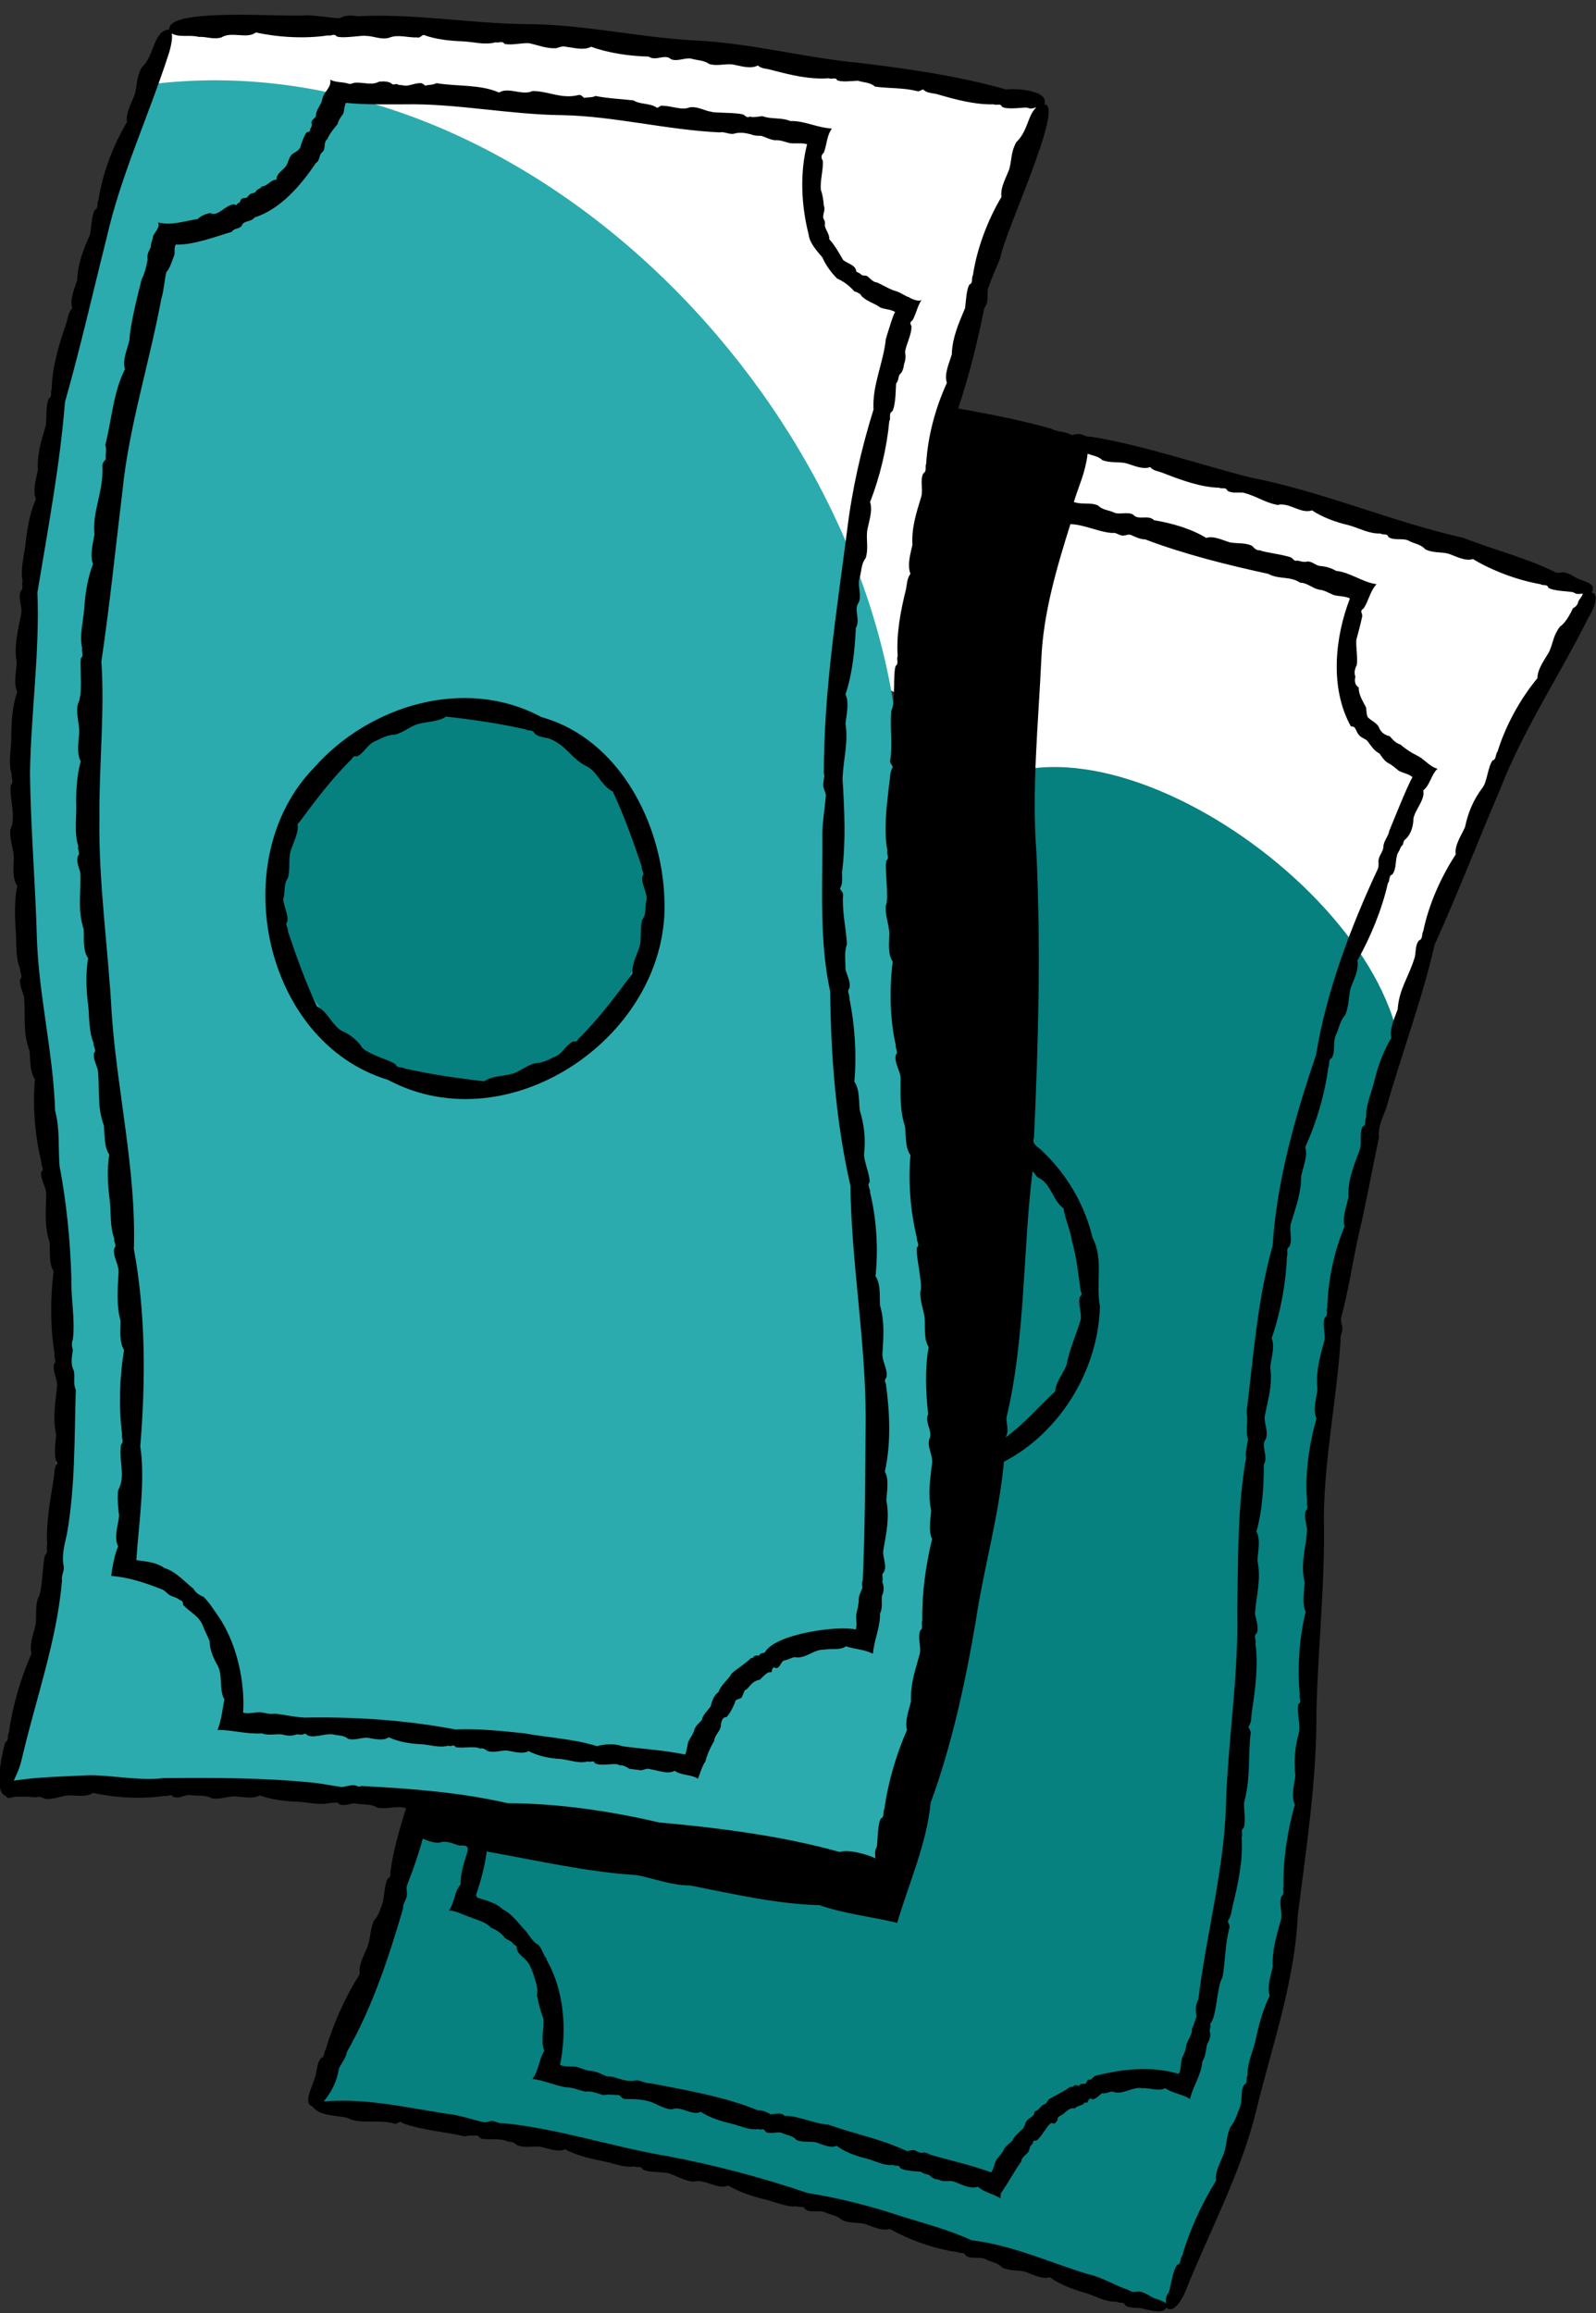 <?xml version="1.0" encoding="utf-8"?>
<!-- Generator: Adobe Illustrator 27.0.0, SVG Export Plug-In . SVG Version: 6.00 Build 0)  -->
<svg version="1.1" id="Layer_2_00000174565337698135002280000006829484218476170388_"
	 xmlns="http://www.w3.org/2000/svg" xmlns:xlink="http://www.w3.org/1999/xlink" x="0px" y="0px" viewBox="0 0 324.3 470"
	 style="enable-background:new 0 0 324.3 470;" xml:space="preserve">
<rect x="0" y="0" width="324.3" height="470" fill="#333333" stroke="none"/>
<style type="text/css">
	.st0{fill:#FFFFFF;}
	.st1{fill:#078080;}
	.st2{fill:#2BABAD;}
</style>
<g id="Layer_4">
	<g>
		<g>
			<polygon class="st0" points="208.3,88.5 233.6,93.1 278.7,106 317.6,118.4 322.1,119.4 323.1,121.5 313.8,137.9 304.2,156.2 
				290.6,189.7 279.1,227.5 274,252.8 270.8,269 267.6,299.2 265.5,340.9 264.9,365 260.8,399.8 250.7,439 240.2,462.7 237.6,468.4 
				235.1,468.7 207.4,459 188.2,453.9 163.3,446.3 135.4,439.9 117.2,435.5 99.4,432.4 90.9,369.8 179.8,384 191.4,337.9 202.8,262 
							"/>
			<path class="st1" d="M284.3,211.8c-6.8-36.5-75.8-78.8-94.7-41.4c6.8,62.2,11,156.1-7.9,216.3c-5.2,0-95.2-17.2-98.2-12.4
				c-4.1,13.6-13.8,40.9-20,53.6c53.3,3.1,123.4,26.8,174.1,40.5C280.2,390.6,255.1,293.5,284.3,211.8L284.3,211.8z"/>
		</g>
		<g>
			<polygon class="st0" points="183.6,141.5 186.7,116.1 194.1,78.2 202,47.1 211.6,24 210.6,20.1 194.4,18.1 163.1,12.8 123.7,8.5 
				95.9,6.3 61.4,4.5 37.3,4.9 33,7 27.6,24.3 67.9,87.4 			"/>
			<path class="st2" d="M191.1,288.6c-0.5-42.8-12.3-91.6-8.3-134.3c-4.5-71.7-76.4-147-152.8-137.1C15.4,57,6,101.8,4.5,144.2
				C4.6,213,23,296.5,0.6,363.8c55.2-1.3,124.1,4.2,177.9,15.2C185.8,350.8,192.8,318,191.1,288.6z"/>
			<ellipse class="st1" cx="94.6" cy="182.3" rx="36.9" ry="37.6"/>
		</g>
		<g>
			<path d="M131.9,423.6C131.9,423.6,131.9,423.6,131.9,423.6L131.9,423.6z"/>
			<path d="M323.4,120.4c1.3-2-2.1-2.3-3.3-3.1c0,0-1.5-1-2.5-1c-0.5,0-1,0.2-1.5,0c-6-3-12.4-4.5-18.7-7
				c-14.7-3.3-28.5-9.4-43.4-12.3c-10.6-2.7-21.5-6.5-32.5-8.3v0c-0.9,0.2-1.6-0.7-2.6-0.5c-0.5,0-1,0.3-1.4,0.1
				c-1.2-0.7-2.7-0.5-3.9-1.2c-6.1-1.7-12.6-3-18.9-4.1C197,76,198.5,70,200,62.6c0.9-1.1,0.6-2.5,0.7-3.8c0.8-2.3,1.7-4.3,2.6-6.5
				c0.5-4.3,13.2-31.2,8.9-31.1c1.1-3-6.5-3.3-7.7-3c-9.5-2.7-19.7-4.2-29.7-5.4v0c-11-1-22.5-4.1-33.9-4.6v0
				c-11.1-0.6-22.6-3.3-34-3.3l0,0v0C95.8,4.8,84.1,2.7,72.7,3.3c0,0-1.7-0.3-2.7,0c-0.5,0.1-0.9,0.5-1.4,0.4
				c-2.1-0.2-4-0.5-6.1-0.6C58.4,3.6,33.9,1.4,34.4,6c-3.3,0.2-3,5.4-5.6,7.7c-1.1,2-0.9,3.5-1.4,5.4c-0.6,1.7-1.9,3.8-1.6,5.7
				c-2.8,4.7-5,10.5-5.8,15.9c-0.4,0.7,0.1,1.6-0.7,1.9c-0.7,1.1-0.7,3.4-1,5c-1.3,3-2.5,5.9-2.6,9.2c-0.5,1.8-1.6,4-1,5.8
				c-0.8,0.8-0.9,1.9-1.2,3c-1.5,4.3-2.9,8.9-3,13.4c-0.3,0.7,0.2,1.5-0.6,2c-0.6,1.2-0.4,3.8-0.6,5.5c-0.9,3-1.8,5.8-1.6,9
				c-0.4,1.8-1.1,4.2-0.4,5.9c-1.2,2.7-1.8,6-2.1,9c-0.3,2.6-1.1,5.2-0.6,7.7c-0.3,0.7,0.3,1.5-0.4,2c-0.6,1.5,0.4,3.2,0.1,4.7l0,0
				c-0.7,3.4-1.5,6.6-0.9,9.9c-0.1,1.8-0.7,4.2,0.1,5.9c-1,2.8-1.2,6.1-1.2,9.1c0,2.6-0.7,5.3,0.1,7.7c-0.2,0.8,0.5,1.5-0.2,2.1
				c-0.4,2.5,1.2,6.4-0.1,9.1c-0.2,1.9,0.6,3.7,0.7,5.5c0,1.8-0.4,4.3,0.7,5.9c-0.6,2.9-0.5,6.2-0.3,9.2c0.2,2.6-0.1,5.3,0.9,7.7
				c-0.1,0.8,0.6,1.4,0,2.1c-0.2,1.2,0.5,2.4,0.8,3.6c0.3,4.1-0.3,7.2,1.1,10.9c0.2,1.8,0,4.3,1.1,5.8c-0.5,5.4,0,11.5,1.3,16.8
				c-0.1,0.8,0.7,1.4,0,2c-0.3,1.5,1,3,1,4.6l0,0c-0.1,3.4-0.4,6.6,0.7,9.8c0.1,1.8-0.2,4.3,0.8,5.8c-0.7,5.4-0.7,11.5,0.2,16.8
				c-0.2,0.8,0.5,1.5-0.1,2c-0.4,1.5,0.7,3.1,0.6,4.6l0,0c-0.4,3.7-0.9,6.3-0.2,9.8c-0.1,1.8-0.6,4.2,0.2,5.8
				c-0.6,0.9-0.5,2-0.7,3.2c-0.7,4.4-1.6,9.1-1.3,13.4c-0.3,0.7,0.3,1.5-0.4,2c-0.6,1.4-0.5,7.5-1.5,8.9c-0.6,1.8-0.2,3.7-0.5,5.4
				c-0.4,1.8-1.3,4-0.8,5.8c-2.2,5-3.9,10.8-4.6,16.1c-0.4,0.7,0.1,1.5-0.7,1.9c-0.8,2.4-2.4,10.4,0.1,10.9c0.4,1,1.6-0.1,2.5,0.2
				c1.7-0.1,2.3,0,3.7,0.1c0.7-0.3,1.2,0.1,1.8,0.3c1.7,0.2,3.1-0.6,4.7-0.7c1.6,0,3.7,0.4,5-0.5c4.6,1,9.9,1.3,14.5,0.6
				c0.7,0.2,1.3-0.5,1.8,0.2c1,0.4,2-0.2,3.1-0.4c1.9,0.3,3.3-0.1,4.7,0.7c1.6,0.3,3.2-0.4,4.7-0.4c1.6,0.1,3.7,0.6,5.1-0.2
				c2.4,0.9,5.2,1.2,7.8,1.3c2.2,0.1,4.5,0.8,6.6,0.2c0.7,0.2,1.3-0.4,1.7,0.3c0.9,0.4,2,0,3-0.2c2,0.4,3.3,0,4.8,0.9
				c2,0.4,3.9-0.5,5.8,0.1c-1.3,4.3-2.7,8.8-3.2,13.3c0.1,0.5-0.1,0.8-0.5,1c-0.6,1-0.7,3.2-1,4.8c-0.5,1.3-0.8,2.7-1.8,3.7
				c-0.8,1.7-0.7,3.6-1.3,5.3c-0.7,1.7-1.9,3.8-1.6,5.6c-2.9,4.6-5.4,10.1-6.9,15.3c-0.5,0.6-0.1,1.5-1,1.8c-1,1.2-0.7,3.1-1.4,4.4
				c-0.1,1-2.4,4.8-0.3,5.4c1.2,1.9,4.7,1.8,7,2.3c2.9,1.5,6.4,0.2,9.6,1.2c0.7,0.2,1.2-0.8,1.7-0.1c4.1,1.5,8.5,1.7,12.7,2.7
				c0.8-0.3,1.7-0.1,2.5-0.2c0.3,0.2,0.6,0.7,1.1,0.7h0c1,0.2,3.8-0.2,5.3,0.6c0.7-0.1,1.2,0.3,1.7,0.7c1.6,0.6,3.2,0.1,4.7,0.3
				c1.5,0.3,3.6,1.2,5,0.5c2.2,1.2,5,1.9,7.6,2.4c2.2,0.4,4.3,1.4,6.5,1.1c0.6,0.3,1.4-0.2,1.7,0.6c0.9,0.6,3.3,0.5,4.9,0.7
				c1.9,0.5,3.4,1.6,5.4,1.8c2.3-0.7,4.8,1.7,7.1,0.8c2.2,1.3,4.9,2.2,7.4,2.8c2.2,0.5,4.3,1.6,6.5,1.4c0.6,0.3,1.4-0.2,1.7,0.6
				c1.1,0.8,2.8,0.1,4,0.6l0,0c1.2,0.6,2.5,0.6,3.5,1.6c1.5,0.7,3.2,0.4,4.7,0.8c1.5,0.5,3.4,1.5,5,1c4.1,2.3,9.2,4.1,13.8,4.7
				c0.6,0.4,1.4-0.1,1.6,0.7c1.1,0.8,2.8,0.2,4,0.7l0,0c1.2,0.7,2.5,0.7,3.4,1.7c1.5,0.8,3.2,0.5,4.7,0.9c1.5,0.5,3.4,1.6,5,1.1
				c2.1,1.5,4.7,2.5,7.3,3.2c2.1,0.7,4.2,1.9,6.4,1.8c0.6,0.4,1.4-0.1,1.6,0.7c1.1,0.8,2.8,0.3,4,0.8c0.8,0.1,3.7,1.1,4.4-0.3
				c1.9,1.6,3.9-3.4,3.9-3.4c4.8-12,11.3-24,14.4-36.8c3.1-12.8,7.8-26,8.4-39.5c1.7-13.5,3.9-27.7,3.8-41.6
				c0.3-12.8,1.8-26.3,1.5-39.3c0.1-11.8,2.6-24,3.4-35.9c-0.2-1.1,0.6-1.9,0.3-3c-0.1-0.5-0.3-1.1-0.2-1.6
				c1.5-5.5,2.3-11.1,3.5-16.6c1.6-6.7,2.8-13.5,4.2-20.1c-0.3-2,0.9-4.4,1.5-6c3.1-11,7.3-22.1,9.8-33.1
				c4.7-10.4,8.9-21.3,13.4-31.8c4.6-11.9,12.1-23.1,17.9-34.8C322.8,125.6,325.6,120.8,323.4,120.4z M204.5,288.1
				c3.9-16.4,3.3-33.6,5.3-50.1c0.5,0.4,0.7,1,1.2,1.3c2.6,1.2,2.9,4.7,5.1,6.2c0.3,2.2,1.4,4.4,1.7,6.6c1,3.4,1.3,6.9,1.8,10.3
				c0.3,0.4,0.2,0.8-0.2,1.1c-0.4,1.5,0.4,3.1,0.2,4.6l0,0c-1.1,3.7-2.2,5.7-2.9,9.3c-0.7,1.7-2.2,3.5-2.3,5.3
				c-3.3,3.1-6.4,6.7-10.1,9.4C205.1,290.8,204.5,289.5,204.5,288.1z M198.3,329.2c1.6-10.6,4.7-21.3,5.7-32.2
				c11.4-5.9,19.2-18.7,19.5-31.6c-0.9-4.5,0.8-9.6-1.5-13.9c-1.6-6.8-5.3-13-10.3-17.7c-0.8-0.8-2.1-1.3-1.6-2.6
				c0.9-19.4,1.4-38.4,0.5-57.9c-1-12.9,0.4-26.4,1-39.5c0.4-9.2,3.1-18.4,5.9-27.3c2.9,0.1,5.7,1.6,8.5,1.8v0
				c0.9-0.2,1.5,0.7,2.4,0.5c0.4,0,0.9-0.3,1.4-0.1c0.9,0.4,1.9,0.9,2.9,0.9c7.9,3,16.7,5.2,25,7c2.2,1.2,4.4,0.4,6.5,1.8
				c1.4,0,2.4,1.1,3.8,1.4c1.1,0.1,2,0.7,3,1.1c1.1,0.3,2.3,0.2,3.3,0.7c-3.1,8-4.1,18.3,0.2,26c1.1-0.1,1,1.1,1.6,1.7
				c0.5,0.7,1.6,0.8,2,1.6c0.6,0.8,1.2,1.7,2.2,2.2c0.5,0.7,1,1.5,1.7,1.9c0.8,0.4,1.5,1,2.2,1.6c0.9,0.5,2,0.6,2.8,1.3
				c-1.2,2.2-3.5,8-4.7,10.9c-0.2,1.2-1.2,2.1-1.2,3.3c-0.1,1.1-1,1.8-1,2.9c0,0.5,0.1,1.1-0.2,1.7c-5.5,11.8-10.4,24.8-12.5,37.7
				c-4.2,12.3-8,25.7-8.8,38.7c-3.1,10.9-3.9,22.4-5.3,33.8c0.4,1.9-0.3,3.7,0.3,5.6c-0.2,1.2-0.6,2.5-0.4,3.7
				c-1.8,10.1-1.6,20.9-1.8,31.2c0.3,12.9-1.9,26.3-2.3,39.4c-0.3,12.7-4.1,26.8-5.6,39.5c-0.7,1.1-0.5,2.3-0.4,3.5
				c-0.3,0.8-0.5,1.6-0.9,2.4c0.1,1.3-0.9,2.2-1.2,3.5c0,1-0.6,1.8-0.9,2.7c-0.2,1-0.1,2.1-0.6,3c-5.6-1.7-11.5-1-17,0.4
				c-0.2,0.1-0.4,0.4-0.6,0.5c-0.2,0.5-0.7,0-1,0.5c-0.1,0.2-0.2,0.6-0.4,0.6c-0.5,0-1-0.1-1.2,0.4c-0.4,0-0.9-0.3-1.2,0.1
				c-0.2,0.2-0.3,0.2-0.6,0.1c-1.2,0.9-2.8,1.6-4.3,2.5c-0.4,0.3-0.5,1-1.1,1.1c-0.7,0.3-1,1.2-1.8,1.4c-0.1,0.1-0.2,0.5-0.2,0.6
				c-0.4,0.7-1.4,0.9-1.7,1.7c-0.2,0.6-0.4,1.3-1,1.6c-0.6,0.7-1.4,1.2-1.7,2.1c-0.6,0.5-1.3,1-1.7,1.7c-0.3,0.8-1,1.4-1.5,2.1
				c-0.5,0.8-0.5,1.8-1.1,2.6c-4.1-1.5-8.3-2.4-12.4-3.6c-0.5-0.3-1-0.5-1.6-0.4c-0.8,0.2-1.3-0.7-2.1-0.5c-0.4,0-0.9,0.3-1.2,0.1
				c-5.1-2.4-10.5-3.4-15.8-5.3c-3-0.2-6-1.8-8.9-1.8c-0.8-0.8-1.9-0.3-2.8-0.3c-0.8-0.4-1.7-0.9-2.6-0.8
				c-6.8-2.8-14.6-4.1-21.8-5.5v0c-1,0.1-1.9-0.6-2.9-0.6c-1.3,0.3-2.5,0-3.8-0.4c-0.7-0.3-1.4-0.4-2.2-0.4c-1-0.4-2-1-3.1-1.1
				c-1,0-1.9-0.5-2.9-0.8c-1.2-0.2-2.4,0-3.5-0.4c1.4-7.1,0.9-15.1-2.8-21.5l0.1-0.1c-0.8-0.8-0.9-2.1-1.8-2.9
				c-1.2-0.6-1.7-1.9-2.6-2.9c-1.4-1.4-2.6-3.3-4.5-4.2c-1.5-1.5-3.5-1.8-5.4-2.5c0,0,0.1-0.1,0.1-0.2c-0.1-0.1-0.1-0.1-0.2-0.2
				c1-2.9,1.8-5.9,2.2-8.9c10.1,1.8,20.5,4.2,30.5,4.8c3.6,0.7,7,2.1,10.8,2.1c8.7,1.7,17.6,3.8,26.3,4c5.2,1.8,10.4,2.3,15.8,3.6
				c2.4-8.1,6-16.1,6.8-24.4C193.4,354.6,196.2,341.7,198.3,329.2z M187.2,437.8C187.2,437.9,187.2,437.9,187.2,437.8
				C187.2,437.9,187.2,437.8,187.2,437.8z M187.1,437.9C187.1,437.9,187.1,437.9,187.1,437.9L187.1,437.9z M186.3,440.7L186.3,440.7
				L186.3,440.7C186.3,440.7,186.3,440.7,186.3,440.7L186.3,440.7L186.3,440.7z M174.4,378.4L174.4,378.4L174.4,378.4L174.4,378.4z
				 M73.5,362.9c-0.2,0-0.5,0.2-0.7,0.1c-1.1-0.6-2.2,0-3.4,0.1c-2.1-0.3-4-0.7-6-0.9c-10-1-20.4-1-30.3-0.9
				c-4.3,0.6-10.5-0.6-14.9-0.6c-5.6,0.3-9.8,0.3-15.4,1.1c1.1-2.3,1.3-3,1.8-5.1c2.7-11.5,7-23.5,8-35.6h0
				c-0.2-1.1,0.6-1.9,0.3-3.1c-0.4-2,0.3-4.5,0.7-6.3c1.7-9.7,1.5-19.5,1.8-29.3c-0.6-1.3-0.1-2.5-0.4-3.9c-0.7-1.3-0.4-2.8-0.2-4.2
				c-0.2-0.7-0.3-1.4,0-2.1c0.5-4.1-0.4-8.3-0.3-12.4c-0.2-7.7-1-15.5-2.4-22.9c-0.3-3.9,0.1-7.5-0.9-11.2
				c-0.4-11.9-3.3-23.3-3.7-34.9c-0.3-11.3-1.3-22.8-1.4-33.9c0.2-12,2-24.6,1.5-36.5c2.1-12.7,4.6-26,5.6-38.7
				c3.1-10.9,5.7-22.4,8.5-33.5l0,0h0c2.8-12.4,8.5-24.7,12.5-37c0,0,1-2.9,0.7-4.4c1.6,0.9,3.6,0.2,5.5,0.7c1.5-0.1,3,0.6,4.6,0.1
				c2.1-1.3,5.1,0.4,7-1c4.6,1,10,1.3,14.6,0.6c0.7,0.2,1.3-0.5,1.8,0.2c1.3,0.5,5.3-0.3,6-0.1c1.5,0,2.9,0.8,4.6,0.4
				c1.8-0.8,3.9,0,5.8-0.1c0.5,0.2,0.8-0.4,1.3-0.5c2.4,0.9,5.2,1.2,7.9,1.3c2.2,0.1,4.5,0.8,6.7,0.2c0.7,0.2,1.3-0.4,1.8,0.3
				c1.3,0.4,4-0.3,5.1-0.1c1.8,0.4,3.5,1.1,5.4,1c0.7-0.2,1.3-0.5,2-0.3c1.6,0.2,3.7,0.8,5.1,0c3.6,1.3,7.8,1.9,11.7,2
				c1.4,1,3.3-0.6,4.5,0.5c1.2,0.6,2.8-0.3,4.1-0.1l0,0c1.3,0.4,2.6,0.3,3.7,1.1c1.6,0.5,3.2-0.1,4.8,0.1c1.6,0.3,3.6,1,5.1,0.2
				c0.7,0.7,1.7,0.6,2.7,0.9c3.8,1,7.8,2,11.7,1.7c0.6,0.3,1.4-0.3,1.7,0.4c0.8,0.4,2.7,0.2,4.2,0.1c1.2,0.4,2.5,0.3,3.5,1.2
				c2.9,0.4,5.7,0.2,8.5,0.9c0.5,0.2,0.9-0.3,1.3-0.3c0.7,0.7,1.7,0.7,2.7,0.9c3.7,1.1,7.8,2.2,11.6,2.1c0.6,0.3,1.4-0.3,1.7,0.5
				c1.2,0.7,4.7,0,5.2,0.2c0.6,0.3,1.2,0.1,1.8-0.1c-1.8,1.6-1.7,4.8-4.1,7.1c-1.1,2-0.9,3.5-1.4,5.4c-0.6,1.7-1.9,3.8-1.6,5.7
				c-2.8,4.7-5,10.5-5.8,15.9c-0.4,0.7,0.1,1.6-0.7,1.9c-0.6,0.9-0.7,3.1-0.9,4.8c-1.3,3.1-2.6,6-2.7,9.4c-0.5,1.7-1.6,4-1,5.8
				c-2.3,5-3.9,10.9-4.2,16.4c-0.3,0.7,0.2,1.5-0.6,2c-0.7,1.4,0,3.2-0.4,4.7c0,0,0,0,0.1,0c-0.1,0-0.1,0-0.1,0
				c-1,3.3-2,6.3-1.8,9.8c-0.4,1.8-1.1,4.1-0.4,5.9c-0.7,0.9-0.7,2-0.9,3.1c-1.1,4.4-2,9.1-1.7,13.6c-0.3,0.7,0.3,1.5-0.4,2
				c-0.6,1.5,0,7.7-0.9,9.1c-0.3,3.5,0.3,6.5-0.2,10c-0.2,0.6,0.4,1,0.5,1.5c-0.6,0.9-0.5,2.1-0.7,3.2c-0.5,4.5-1.2,9.3-0.4,13.7
				c-0.2,0.8,0.5,1.5-0.2,2.1c-0.4,1.5,0.6,7.7-0.1,9.1c-0.2,1.9,0.6,3.7,0.7,5.5c0,1.8-0.4,4.3,0.7,5.9c-0.7,5.4-0.6,11.6,0.6,16.9
				c-0.1,0.8,0.6,1.4,0,2.1c-0.3,1.6,0.9,3.1,1,4.6l0,0c0,3.4-0.2,6.6,0.9,9.9c0.2,1.8,0,4.3,1.1,5.8c-0.5,5.4,0,11.5,1.3,16.8
				c-0.1,0.8,0.7,1.4,0,2c-0.3,1.5,1.3,7.5,0.7,9c-0.1,1.9,0.7,3.6,0.9,5.4c0.1,1.8-0.2,4.3,0.8,5.8c-0.8,4.4-0.6,9.2-0.1,13.6
				c-0.8,1.8,1.1,3.6,0.2,5.2c-0.4,1.5,0.7,3.1,0.6,4.6l0,0c-0.4,3.8-0.9,6.3-0.2,9.8c-0.1,1.8-0.6,4.2,0.2,5.8
				c-1.3,5.3-2.1,11.2-2,16.6c-0.3,0.7,0.3,1.5-0.4,2c-0.6,1.4,0.2,3.2-0.1,4.7l0,0c-1,3.7-1.9,6-1.8,9.7c-0.4,1.8-1.3,4-0.8,5.8
				c-2.2,5-3.9,10.8-4.6,16.1c-0.4,0.7,0.1,1.5-0.7,1.9c-0.8,1.3-0.6,5.4-0.9,5.9c-0.4,0.6-0.3,1.5-0.2,2.2
				c-1.7-0.8-5.4-1.9-7.3-1.3c-11.8-3.3-24.6-4.9-36.7-6c-9.8-2.3-20.7-3.9-30.7-3.9C93.7,364.2,83.4,363.4,73.5,362.9z
				 M320.6,122.6c-0.2,0.5-0.6,0.8-1,1c0,0-1.2,2.8-2.6,3.7c-1.4,1.8-1.4,3.3-2.2,5.1c-0.9,1.6-2.4,3.5-2.4,5.4
				c-3.5,4.2-6.5,9.7-8.1,14.9c-0.5,0.6-0.2,1.6-1,1.8c-1,1.3-1.1,4.4-2.1,5.6c-1.8,2.4-2.9,5-3.5,7.9c-0.7,1.7-2.2,3.7-1.9,5.6
				c-3,4.6-5.5,10.2-6.6,15.6c-0.4,0.7,0,1.6-0.9,1.9c-0.7,0.9-0.6,2.2-0.8,3.3c-1.2,4.1-3.2,6.4-3.5,10.7c-0.6,1.7-1.7,3.9-1.3,5.8
				c-1.5,2.5-2.7,5.6-3.4,8.6c-0.6,2.5-1.8,5-1.7,7.5c-0.4,0.7,0.1,1.6-0.7,1.9c-0.8,1.4-0.1,3.2-0.6,4.7l0,0
				c-1.2,3.2-2.5,6.3-2.3,9.7c-0.4,1.8-1.3,4.1-0.8,5.9c-2.1,5-3.4,11.1-3.5,16.5c-0.3,0.7,0.3,1.5-0.5,2c-0.6,1.4,0.2,3.2-0.1,4.7
				l0,0c-0.9,3.3-1.8,6.4-1.4,9.9c-0.2,1.8-1,4.2-0.2,5.9c-1.5,5.3-2.4,11.4-1.9,16.8c-0.2,0.7,0.4,1.5-0.3,2
				c-0.4,1.2,0.2,2.6,0.3,3.9c-0.3,4.1-1.4,6.7-0.5,10.7c-0.1,1.8-0.6,4.2,0.2,5.9c-1.3,5.3-1.7,11.4-1.2,16.8
				c-0.2,0.7,0.5,1.5-0.3,2c-0.4,1.6,0.6,4.4,0.1,5.9c-0.8,2.8-1,5.6-0.7,8.6c-0.2,1.8-0.9,4.2-0.1,5.9c-1.5,5.2-2.4,11.2-2.3,16.6
				c-0.3,0.7,0.3,1.5-0.4,2c-0.6,1.4,0.2,3.2-0.1,4.7l0,0c-1,3.6-1.8,6.1-1.7,9.7c-0.4,1.8-1.2,4.1-0.6,5.8
				c-1.3,2.6-2.2,5.8-2.8,8.7c-0.5,2.5-1.8,4.9-1.7,7.5c-0.4,0.7,0.1,1.6-0.7,1.9c-0.8,1.3-0.3,3-0.8,4.4c-0.7,1.7-0.9,2.8-2,4.2
				c-0.8,1.7-0.7,3.6-1.3,5.3c-0.6,1.7-1.9,3.8-1.6,5.6c-2.9,4.6-5.4,10.1-6.9,15.3c-0.5,0.6-0.1,1.5-1,1.8c-1,1.2-1.4,5.3-1.8,5.7
				c-0.5,0.6-0.5,1.4-0.5,2.1c-0.9-0.7-2.1-0.8-3.1-1.4c0,0-1.5-1-2.5-1c-0.7,0.1-1.4,0.2-2-0.3c-2.8-0.9-5.3-2.6-8.2-3.2
				c-7.8-2.4-15.7-6-23.7-6.9c-4.5-2.1-9.2-3.3-14-4.8c-6.3-2.1-12.9-3.8-19.3-4.8c-9.1-3.1-18.9-5.7-28.5-7.5
				c-10.9-1.8-22.1-5.6-33.4-6.7v0l0,0c-0.9,0.2-1.6-0.6-2.6-0.4c-0.5,0.1-1,0.3-1.4,0.2c-2-0.5-3.9-1.1-5.9-1.5
				c-8.8-1.2-17.5-3.5-26.5-2.7c1.9-2.5,2.6-4.1,3.1-6.8c0.6-1.1,1.4-2.1,1.6-3.3c5.1-8.9,8.5-19.2,11.4-29.1
				c-0.1-1.1,0.8-1.8,0.8-3c0-0.5-0.2-1.1,0-1.7c1.2-3.1,2.3-6.2,3.2-9.5c0.2,0.1,2.3,1,3.4,0.8c1.4-0.5,2.7,0.2,4,0.6
				c1.6-0.1,2.1,0.1,1.5,1.8c-0.6,1.9-1.3,4.2-1.2,6.1c-1.3,1.4-1.2,3.7-2.4,5.3l0.3,0l0,0c1.5,0.2,2.9,1,4.2,1.4
				c1.4,0.6,3,0.9,4.1,2.1c1.2,0.5,2.1,1.1,2.8,2.1c0.6,0.4,1.4,0.6,1.8,1.3c0.2,0.1,0.5,0.2,0.6,0.5c-0.1,1.4,1.6,2.1,2.3,3.2
				c0.3,0.2,1,2.1,1.1,2.4c0.4,1.4,1,2.7,0.7,4.2c0.3,1.6,0.7,3.2,1.3,4.7c0.2,2.2-0.6,4.6,0.2,6.6c-1.1,1.7-1.1,4-2.4,5.7
				c2.3,0.3,4.4,1.3,6.7,1.7c1.4,0,2.7,0.6,4.1,0.9c1.3-0.2,2.4,0.4,3.6,0.7c1.1-0.2,2.1,0,3.2,0c0.4,0.3,0.7,0.8,1.3,0.8h0
				c1.6,0,2.9,0,4.5,0.4c1.7,0.4,3.1,1.6,4.9,1.7c1.9-0.8,4.1,1.4,5.9,0.5c1.8,1.2,4.1,1.9,6.2,2.4c1.8,0.4,3.6,1.4,5.5,1.1
				c0.6,0.3,1.1-0.3,1.4,0.5c0.9,0.7,2.4-0.1,3.4,0.3l0,0c1,0.5,2.2,0.5,2.9,1.4c1.3,0.6,2.7,0.2,4,0.5c1.3,0.4,3,1.3,4.2,0.7
				c1.7,1.3,4,2.1,6.1,2.6c1.8,0.5,3.6,1.5,5.4,1.3c0.6,0.4,1.1-0.2,1.4,0.6c0.9,0.7,4,0.7,4.3,0.8c0.5,0.5,1.2,0.4,1.7,0.7
				c0.5,0.6,1.1,0.8,1.9,0.9c1,0.6,2.1,0,3.1,0.4c1.4,0.5,3.3,1.6,4.8,1c1.1,1.1,3.5,1.6,4.6,2.4c0,0,0-1.1,0.1-1.1
				c1.5-2.1,2.6-4.3,4.1-6.4c0.1-1,1.2-1.4,1.6-2.2c0.1-0.6,0.2-1,0.7-1.4c0.1-0.1,0.1-0.3,0.1-0.4c0.1-0.4,0.6-0.1,0.9-0.4
				c1.3-1.3,2-3,2.8-3.4c0.1-0.1,0.4,0.1,0.6,0.1c0.2,0,0.8-0.7,0.7-1.1c0.2-0.5,1-0.6,1.4-1.1c0.6-0.5,1.3-1.1,2.1-0.9
				c0.5-0.6,1.6-0.5,2-1.2c0.7,0.1,0.6,0,0.8-0.6c0.3,0,0.2-0.2,0.3-0.3c0.7,0.9,2.1-0.9,2.5-1c0.8,0.2,1.4-0.4,2.1-0.3
				c2,0.8,4-1.1,6-0.7c1.6-0.1,3.3,0.7,4.7,0c1.3,1,3.8,1.3,5,2.2c0.6-2.6,2.3-4.9,2.5-7.6c0.7-1.1,0.7-2.4,1-3.6
				c0.5-0.8,0.8-1.7,0.5-2.6c0-0.5,0.3-1,0.1-1.5c1.4-1.4,1.3-7.6,2.5-9.4c0.6-3.3,0.5-6.7,1.4-10c0.2-0.6-0.3-1-0.3-1.5
				c0.7-0.9,0.7-2,1-3.2c1.1-4.4,2.1-9.2,1.8-13.7c0.3-0.7-0.3-1.5,0.4-2c0.5-1.3,0-3.7,0.1-5.2c1.3-4.7,0.8-9.1,1.3-13.9
				c0.2-0.6-0.4-1-0.4-1.5c0.7-0.9,0.5-2.1,0.7-3.2c0.7-4.5,1.3-9.3,0.7-13.7c0.2-0.8-0.5-1.5,0.3-2.1c0.4-1.3-0.2-2.7-0.4-4
				c0.3-3.7,1.3-7,0.5-10.7c0.1-1.8,0.7-4.3-0.2-5.9c1.2-4.3,1.5-9.1,1.5-13.6c1-1.7-0.7-3.8,0.4-5.2c0.6-1.5-0.4-3.2-0.2-4.7l0,0
				c0.7-3.5,1.6-6.3,1.1-9.9c0.2-1.8,1-4.2,0.3-5.9c1.8-5.2,2.9-11.2,3.1-16.6c0.3-0.7-0.3-1.5,0.5-2c0.7-1.4-0.1-3.2,0.3-4.7l0,0
				c1-3.3,2.1-6.2,2.1-9.7c0.4-1.8,1.4-4.1,0.8-5.8c2.3-5,4-10.8,4.7-16.2c0.4-0.7-0.1-1.6,0.7-1.9c0.8-1.3,0.2-3.2,0.8-4.6l0,0
				c0.7-1.4,0.8-2.9,1.9-4.1c0.8-1.7,0.7-3.6,1.1-5.4c0.6-1.7,1.8-3.9,1.4-5.7c2.7-4.8,5-10.4,6.2-15.7c0.5-0.6,0.1-1.6,0.9-1.8
				c1-1.3,0.5-3.2,1.2-4.5l0.2,0.1c0,0-0.1,0-0.2-0.1c0.4-0.5,0.4-1.1,0.9-1.5c0.2-0.3,0.1-0.8,0.5-1.1c1.2-1,1.7-2.8,1.7-4.3
				c0.4-1.9,2.4-3.8,2-5.7c1.4-1.1,1.6-3.2,2.9-4.4c-1.6-0.4-2.7-2-4.2-2.7c-1.2-0.6-2.3-1.3-3.3-2.2c-1-0.3-1.6-1-2.2-1.7
				c-0.9-0.2-1.8-0.7-2.2-1.8c-0.4-0.9-1.5-1.3-2.2-2c-0.3-0.1-0.4-1.8-0.4-2c-0.6-1.2-1.6-2.7-1.5-4.1c-0.8-0.5-0.9-1.3-0.7-2.2
				c-0.3-0.9-0.1-1.6,0.3-2.4c0.2-1.7-0.2-3.4-0.1-5.1c0.4-1.5,0.9-3.3,1.2-4.8c0-0.8-0.6-1,0.3-1.6c1-1.5,1.3-3.5,2.6-4.9
				c-2.9-0.4-5.3-2.4-8.2-2.7c-1-0.6-2.1-0.9-3.3-1c-0.9-0.1-1.6-1-2.6-0.9c-0.7,0.2-1.4-0.1-2-0.2c-0.6,0.2-0.8-0.3-1.2-0.6
				c-1.4-0.6-5.8-1.1-6.4-1.5c-0.7,0.1-1.1-0.4-1.6-0.9c-1.5-0.7-3-0.4-4.5-0.7c-1.4-0.4-3.3-1.4-4.8-0.9c-3.1-1.9-7-3-10.6-3.6
				c-1.2-1.2-3.2,0.1-4.2-1.1c-1.1-0.7-2.7,0-3.8-0.4l0,0c-1.2-0.6-2.4-0.5-3.4-1.5c-1.6-0.7-3.3-0.1-4.9-0.7
				c1.1-3.6,2.3-5.8,2.8-9.8c1.1,0.4,2.2,0.5,3,1.3c1.6,0.6,3.2,0.3,4.7,0.6c1.5,0.4,3.5,1.4,5,0.8c0.7,0.8,1.6,0.8,2.6,1.2
				c3.6,1.4,7.6,2.9,11.4,3c0.6,0.3,1.4-0.2,1.7,0.6c0.9,0.6,2.1,0.3,3.2,0.4c2.8,0.7,4.3,2,7,2.5c2.4-0.6,4.7,1.9,7,1.1
				c2.1,1.4,4.8,2.4,7.4,3c2.2,0.6,4.2,1.8,6.5,1.7c0.6,0.4,1.4-0.1,1.6,0.7c1.1,0.8,2.8,0.2,4,0.7l0,0c1.2,0.7,2.5,0.7,3.5,1.8
				c1.5,0.8,3.2,0.5,4.7,0.9c1.5,0.5,3.4,1.6,5,1.1c4,2.4,9.1,4.3,13.7,5.1c0.6,0.4,1.4-0.1,1.6,0.7c1.1,0.8,4.7,0.7,5.2,1
				c0.5,0.4,1.2,0.3,1.8,0.2C321.5,121.4,320.7,121.8,320.6,122.6z"/>
			<path d="M135,182.6c-0.5-15.3-9.2-32.5-25-36.9c-15.6-8.4-35.1-2.3-46.2,10.3c-18.1,18.6-10.3,55.7,15,63.4
				C103.7,232.7,136.3,210.1,135,182.6z M131.4,182.6c-0.4,1.9,0,3-0.9,4.3c-0.5,1.7-0.1,3.6-0.5,5.3c-0.5,1.7-1.7,3.8-1.5,5.6
				c-3.4,4.6-6.9,9.3-11,13.3c-0.2,0.5-0.5,0.6-1,0.5c-1.4,0.6-2.1,2.3-3.5,3l0,0c-1.4,0.6-2.6,1.4-4.1,1.4
				c-1.9,0.4-3.3,1.8-4.9,2.2c-1.7,0.5-4.1,0.4-5.6,1.5c-5.4-0.6-10.9-1.4-16.2-2.6c-0.6-0.4-1.5,0-1.8-0.8c-1-0.9-5.1-1.8-6.8-3.4
				c-0.8-1.4-2.6-2.8-4.1-3.4c-2.1-1.2-2.9-4-5.1-5c-2.3-4.9-4.2-10.2-5.9-15.3c0.1-0.8-0.7-1.3-0.1-2c0.2-1.5-0.8-3-0.8-4.5h0
				c0.4-1.9,0-3,0.9-4.3c0.5-1.7,0.1-3.6,0.5-5.3c0.5-1.7,1.7-3.8,1.5-5.6c3.4-4.6,6.9-9.3,11-13.3c0.2-0.5,0.5-0.6,1-0.5
				c1.4-0.6,2.1-2.3,3.5-3l0,0c1.4-0.6,2.6-1.4,4.1-1.4c1.9-0.4,3.3-1.8,4.9-2.2c1.7-0.5,4.1-0.4,5.6-1.5c5.4,0.6,10.9,1.4,16.2,2.6
				c0.6,0.4,1.5,0,1.8,0.8c0.7,0.7,1.8,0.8,2.8,1c3.7,1.3,4.7,4.3,8,5.8c2.1,1.2,2.9,4,5.1,5c2.3,4.9,4.2,10.2,5.9,15.3
				c-0.1,0.8,0.7,1.3,0.1,2C130.3,179.6,131.4,181.1,131.4,182.6L131.4,182.6z"/>
			<path d="M67.5,352.6c0,0.1,0,0.2,0,0.2L67.5,352.6z"/>
			<path d="M184.7,60.4c-0.9-0.3-1.6-0.9-2.5-1.2c-1.5-0.4-2.6-1.2-4-1.8c-0.9-0.1-1.3-0.8-2-1.3c-0.4-0.2-0.9,0-1.2-0.3
				c-0.3-0.3-0.6-0.4-1-0.6c-0.1-1.4-1.8-1.6-2.7-2.4c-0.8-1.4-1.7-3-2.8-4.2c0.1-1-0.8-1.9-0.9-2.8c0.1-0.5,0-1-0.3-1.4
				c-0.2-0.9,0.5-1.7,0.1-2.6c-0.1-1.1-0.2-2.1-0.6-3.2c-0.2-1.9,0.5-4,0.4-5.9c-0.4-0.7-0.4-1.1,0.2-1.7c0.6-1.5,0.6-3.5,1.6-4.8
				l-0.1,0l0.1-0.1c-2.9-0.1-5.5-1.6-8.4-1.5c-1.9-0.8-3.8-0.3-5.7-1c-0.9,0.1-1.7,0.3-2.6,0.1c-0.5,0.3-0.8-0.1-1.2-0.4
				c-1.5-0.5-6-0.3-6.6-0.6c-1.4-0.2-2.7-1.1-4.3-0.9c-1.7,0.7-3.7-0.3-5.5-0.3c-0.5-0.2-0.8,0.4-1.2,0.4c-1.4-1-3.3-0.6-4.8-1.5
				c-2.6-0.3-5.2-0.4-7.7-0.9c-0.8,0.4-1.6,0.2-2.3,0.4c-0.3-0.2-0.6-0.7-1.1-0.6v0c-3.5,0.9-6.1-0.8-9.4-0.8
				c-2.1,1-4.8-0.9-6.8,0.3c-3.9-1.7-8.5-1.2-12.7-1.9c-0.8,0.4-1.6,0.3-2.3,0.5c-0.3-0.2-0.6-0.6-1.1-0.5v0c-1.1,0-2.1,0.6-3.2,0.5
				c0,0,0,0,0,0c0,0,0,0,0,0c-0.4-0.2-1,0-1.4-0.3c-0.3-0.1-0.7,0.2-1,0c-0.6-0.6-1.8-0.6-2.7-0.5c-1.4,0.8-3.2,0.1-4.8,0.2
				c-0.4,0-1,0.4-1.4,0.2c-1.2-0.4-2.6-0.2-3.7-0.8c0.3,1.6-1.3,2.4-1.6,3.9c-0.2,1.3-1.3,2.1-1.3,3.4c-0.1,0.6-1,0.8-0.9,1.5
				c0.2,0.5-0.1,0.9-0.3,1.3c0.1,0.6-0.3,0.4-0.7,0.6c-0.6,0.8-1.2,2.7-1.2,2.7c0,0.7-1,1.3-1.7,1.7c-0.8,0.7-0.8,1.9-1.4,2.6
				c-0.7,0.8-1.9,1.5-1.8,2.6c-1.2,0-1.8,1.3-3,1.4c-0.3,0.5-1,0.5-1.2,1c-0.3,0.4-0.7,0.3-1.1,0.5c-0.4,0.2-0.5,0.7-0.9,0.8
				c-0.3,0.1-0.8,0-1,0.3c-0.2,0.2-0.2,0.6-0.4,0.7c-0.5,0.1-0.5,0.8-1,0.3c-2,0.2-3.2,2.6-4.9,1.8c-0.8,0.1-2,0.6-2.5,1.2
				c-2.7,0.4-5.4,1.4-8.1,0.7c0.5,1-0.7,2-1,2.8c-0.1,0.8-0.5,1.5-0.5,2.3c-0.4,0.8-0.8,1.5-0.6,2.4c-0.2,1.2-0.6,2.9-1.2,4l0,0
				c-0.8,3.1-2.4,9.5-2.5,12.4c-0.4,1.8-1.5,4.1-0.9,5.9c-2.4,4.7-2.7,10.3-4,15.4c0.3,1,0,1.9,0.1,2.9c-0.3,0.4-0.7,0.7-0.7,1.3h0
				c0.3,5.3-2.1,9.2-1.6,14c-0.3,1.8-1,4.2-0.3,6c-1.1,2.8-1.6,6.1-1.8,9.2c-0.2,2.6-1,5.3-0.4,7.9c-0.2,0.8,0.4,1.5-0.3,2.1
				c-0.2,2.6,0.5,7.2-0.6,9.3c-0.4,1.9,0.3,3.7,0.3,5.6c-0.1,1.9-0.6,4.3,0.3,6c-0.8,2.9-1,6.3-0.9,9.3c0,2.6-0.4,5.4,0.4,7.9
				c-0.2,0.8,0.5,1.5-0.1,2.1c-0.3,1.1,0.2,2.2,0.5,3.2c0.2,4.7-0.6,7.5,0.7,11.6c0.1,1.8-0.2,4.4,0.9,5.9c-0.5,3-0.4,6.3,0,9.4
				c0.3,2.6,0.1,5.4,1.1,7.8c-0.1,0.8,0.7,1.4,0.1,2.1c-0.2,1.2,0.5,2.3,0.8,3.5c0.4,4.6-0.2,7.2,1.2,11.2c0.2,1.8,0,4.3,1.1,5.9
				c-0.5,3-0.3,6.3,0.1,9.3c0.3,2.6,0,5.3,0.9,7.7c-0.1,0.8,0.6,1.4,0,2.1c-0.3,1.6,0.9,3.1,0.9,4.7l0,0c-0.2,3.5-0.5,6.7,0.4,10
				c0,1.8-0.3,4.3,0.7,5.9c-0.9,5.5-1.1,11.6-0.4,17.1c-0.2,0.8,0.5,1.5-0.2,2.1c-0.5,3.7,1,6.5-0.6,9.3c-0.2,1.8,0,3.4,0.2,5.2
				c-0.2,1.9-1.1,4.4-0.2,6.2c-0.7,1.6-1.2,4.3-1.4,6c3.6,0.3,6.9,1.4,10.2,2.7c0.6,0.2,1,0.7,1.5,1.1c0.7,0.5,1.6,0.5,2.2,1.1
				c0.6,0.1,0.7,0.5,0.7,1c1.3,1.4,3.3,2.3,4,4.2l0,0c0.4,1.1,1,2.1,1.4,3.2c0,1.6,0.7,3.3,1.5,4.7c1.3,2.1,0.3,5.1,1.5,7.1
				c-0.4,1.9-0.6,4.3-1.4,6.2c3.1,0,5.9,0.9,9,0.7c1.3,0.5,2.7,0.1,4,0.2c1.1,0.3,2.1,0.4,3.1,0c0.5,0,1,0.2,1.5-0.1
				c0.4-0.1,0.6,0.3,0.9,0.4c1.6,0.4,3.3-0.5,4.9-0.3l0,0c1.1,0.3,2.2,0.1,3.1,0.9c1.4,0.4,2.7-0.3,4-0.2c1.3,0.2,3.1,0.7,4.3-0.1
				c1.9,0.9,4.3,1.3,6.5,1.4c1.8,0.1,3.8,0.8,5.6,0.3c0.6,0.3,1.1-0.4,1.5,0.3c1.4,0.3,3.8-0.3,5,0.3c0.6-0.2,1,0.2,1.5,0.5
				c1.4,0.4,2.7-0.2,4-0.1c1.3,0.2,3.1,0.8,4.3,0.1c1.9,1,4.3,1.5,6.5,1.6c1.8,0.2,3.7,1,5.6,0.5c0.6,0.3,1.1-0.4,1.4,0.4
				c1.6,0.7,4.2-0.3,5,0.4c0.8-0.1,1.3,0.3,2,0.7c0.8,0.1,1.6,0.2,2.4,0.3c0.6-0.1,1.2-0.5,1.9-0.2c1.5,0.2,3.5,1.1,4.9,0.3
				c1.3,1,3.3,0.7,4.7,1.6c0.2-0.2,0.9-2.8,1.5-3.4c0.4-1.5,1-2.9,1.8-4.2c0.1-1.4,1.5-2.1,1.4-3.6c0.2-0.6,0.3-1.3,1.1-1.3
				c0.9-0.8,1.8-3.1,1.8-3.1c-0.1-0.5,1-0.6,1.2-0.8c0.2,0,0.6-1.5,0.8-1.6c0.4-0.1,0.7-0.6,1-0.9c0.5-0.6,1.2-1.1,2-1.2
				c0.4-0.4,1.1-1.2,1.8-1.5c0.8,0,0.6-0.1,0.7-0.7c0.3-0.1,0.2-0.2,0.3-0.4c1.2,0.9,1.3-1,2.1-1.3c0.7-0.1,1.4-0.5,2.1-0.7
				c2.2,0.5,3.9-1.6,6-1.5c1.4-0.3,3.3,0.2,4.5-0.7c1.6,0.6,3.7,0.6,5.4,1.5l0-0.1c0,0,0.1,0,0.1,0c0.2-2.7,1.5-5.3,1.4-8
				c0.6-1.2,0.3-2.4,0.4-3.6c0.4-0.9,0.5-1.8,0.1-2.8c0.1-0.6,0-1.1,0-1.7c1.3-1.3-0.1-3.3,0.2-4.9l0,0c0.6-3.4,1.3-6.6,0.6-10
				c0.1-1.8,0.6-4.3-0.3-5.9c1.3-5.8,1-12.1,0.2-17.9c-0.3-0.4-0.2-0.8,0.1-1.2c0.4-1.5-0.8-3.1-0.8-4.7l0,0c0.2-3.5,0.5-6.6-0.5-10
				c-0.1-1.8,0.2-4.3-0.9-5.9c0.6-5.5,0.2-11.7-1.1-17c0.1-0.8-0.7-1.4-0.1-2.1c0.1-1.5-1.3-4.5-1.1-5.9c0.3-3,0-5.8-0.9-8.7
				c-0.2-1.8,0-4.3-1.1-5.8c0.5-5.5,0.1-11.5-1-16.9c0.1-0.8-0.6-1.4,0-2.1c0.3-1.3-0.5-2.6-0.8-3.8c0-2.3-0.3-3.3,0.3-5.2
				c-0.2-3.3-1-6.5-0.8-9.9c0.1-0.6-0.5-0.9-0.6-1.4c0.6-1,0.4-2.1,0.4-3.2c0.8-6.5,0.5-12.5,0.1-19.1c0.2-4.3,1.2-7.2,0.6-11.2
				c0.2-1.8,0.8-4.2,0-5.9c1.4-4.2,1.9-9,2.1-13.5c1-1.7-0.5-3.8,0.6-5.2c0.6-1.4-0.2-3.2,0.1-4.7l0,0c0.5-1.5,0.3-3,1.3-4.3
				c0.6-1.8,0.1-3.7,0.3-5.5c0.3-1.8,1.2-4.1,0.6-5.9c2-5.1,3.4-11,3.9-16.4c0.4-0.7-0.2-1.6,0.6-2c0.8-1.4,0.7-5.3,0.8-5.7
				c0.5-0.5,0.4-1.3,0.7-1.8c0.6-0.5,0.8-1.3,0.9-2.1c0.3-0.8,0.4-1.6,0.2-2.4c0.2-1.7,1.4-3.6,1.3-5.4c-0.3-0.4-0.3-0.8,0.2-1.1
				c0.7-1.1,1.1-3.2,1.9-4.2C186.8,61.4,185.3,60.8,184.7,60.4z M148.7,345.5C148.7,345.5,148.7,345.5,148.7,345.5
				C148.7,345.5,148.7,345.5,148.7,345.5C148.7,345.5,148.7,345.5,148.7,345.5L148.7,345.5C148.7,345.5,148.7,345.5,148.7,345.5z
				 M158,337.8L158,337.8L158,337.8L158,337.8z M180,68.9c-0.5,4.9-2.8,9.4-2.5,14.3c-2.5,8-4.4,16.4-5.4,24.8
				c-2.1,16.3-4.7,32.5-4.7,49.1h0c0.3,1-0.4,2,0,3.1c0.1,0.5,0.5,1.1,0.4,1.6c-0.2,2.4-0.6,4.7-0.7,7.1c0.1,10.8-0.7,22.2,1.6,32.6
				c0.1,13,1.2,26.8,4.1,39.4c0.2,15.7,3.1,31.6,3.1,47.2c-0.1,11-0.1,22.5-0.6,33.1c-0.3,0.5,0,1-0.1,1.5c-0.2,0.7-0.7,1.4-0.7,2.2
				c0,1.1-0.3,2.1-0.5,3.1c-0.1,1,0.2,2.1-0.1,3.1c-3.9-0.9-16.7,1-18.5,4.7c-0.5,0.1-1,0.1-1.1,0.6c-0.4,0-1-0.1-1.2,0.3
				c-0.1,0.2-0.3,0.2-0.5,0.2c-1.1,1.1-2.6,2-3.9,3.1c-0.7,1.3-2.2,2.3-2.7,3.8c-1,0.7-1.3,1.8-1.6,2.9c-0.6,0.9-1.6,1.7-1.8,2.8
				c-0.5,0.6-1.2,1.1-1.5,1.9c-0.2,0.9-0.8,1.6-1.2,2.4c-0.3,0.9-0.3,1.9-0.7,2.7c-4.3-0.9-8.6-1.1-12.8-1.7c-1.3-0.5-3.4-0.5-5.1,0
				c-4.8-1.5-9.7-1.7-14.7-2.6c-4.8-0.5-9.5-1-14.1-0.8c-10-1.9-20.6-2.6-30.6-2.4c-2.1-0.1-4.1-0.6-6.1-0.8c-1,0.2-2-0.2-2.9-0.3
				c-1.2,0-2.3,0.4-3.5,0.1c0.4-6.4-1.3-14-4.9-19.4l0,0c-1-1.4-1.9-2.9-3.1-4.1c-0.9-0.4-1.7-0.9-2.1-1.7c-1.9-1.5-3.6-3.5-5.9-4.2
				c-1.7-1.2-3.7-1.3-5.7-1.6c0.4-6.5,1.9-16.3,0.8-23.1c1.1-13.2,1.1-27.2-1.3-40.1c0.5-16-3.4-32-4.5-47.8
				c-0.7-13.3-2.7-26.6-2.5-39.7c-0.1-10.6,1.1-21.5,0.4-31.9c1.7-11.4,2.9-23.3,4.3-34.8h0c1.3-12.9,5.5-26,7.9-39
				c0.4-0.9,0.7-4.3,1-5.3c0.8-0.9,1.1-2.2,1.6-3.4c0.2-0.7-0.1-1.5,0.3-2.2c3.7,0.1,8-1.6,11.4-2.6c0.5-0.8,1.4-0.5,2-1.2
				c0.4-1.2,1.9-0.7,2.6-1.7c5.3-1.7,9.4-6.5,12.5-11.1c0.9-0.5,0.5-1.6,1.3-2.2c0.8-0.7,0.1-1.9,1-2.6c0.5-1.2,1.3-2.1,2.1-3.1
				c0.2-0.8,0.6-1.4,1.1-2c0.3-0.7,0.2-1.6,0.6-2.3c3.9,0.4,8.1,0.3,12,0.3v0c10.4-0.2,21.3,2.1,32,2.2c10.4,0.2,21.2,3,31.9,3.5v0
				c1-0.2,1.8,0.4,2.8,0.3c1.3-0.4,2.4-0.2,3.6,0.1c0.7,0.3,1.4,0.3,2.1,0.3c0.9,0.3,1.8,0.8,2.8,0.9c1.1-0.1,2.1,0.4,3.1,0.6
				c1.1,0.1,2.3-0.1,3.4,0.2c-1.5,5.8-1.2,12.4,0.3,18.3c0.2,1.8,1.7,3.4,2.8,4.7c0.7,1.6,1.8,3.1,3,4.3c1.4,0.6,2.5,1.5,3.5,2.6
				c0.6,0.2,1.2,0.4,1.5,1c1.1,1.1,2.6,1.4,3.8,2.3c1,0.4,2,0.3,3,0.9C181.6,63.6,180.5,67.2,180,68.9z"/>
			<path d="M82.1,17.3l0,0.1C82.1,17.4,82.1,17.3,82.1,17.3z"/>
			<path d="M45.6,43.1c0-0.1,0-0.1,0-0.1L45.6,43.1z"/>
			<path d="M124,358.2L124,358.2C124,358.2,124,358.2,124,358.2z"/>
		</g>
	</g>
</g>
</svg>
